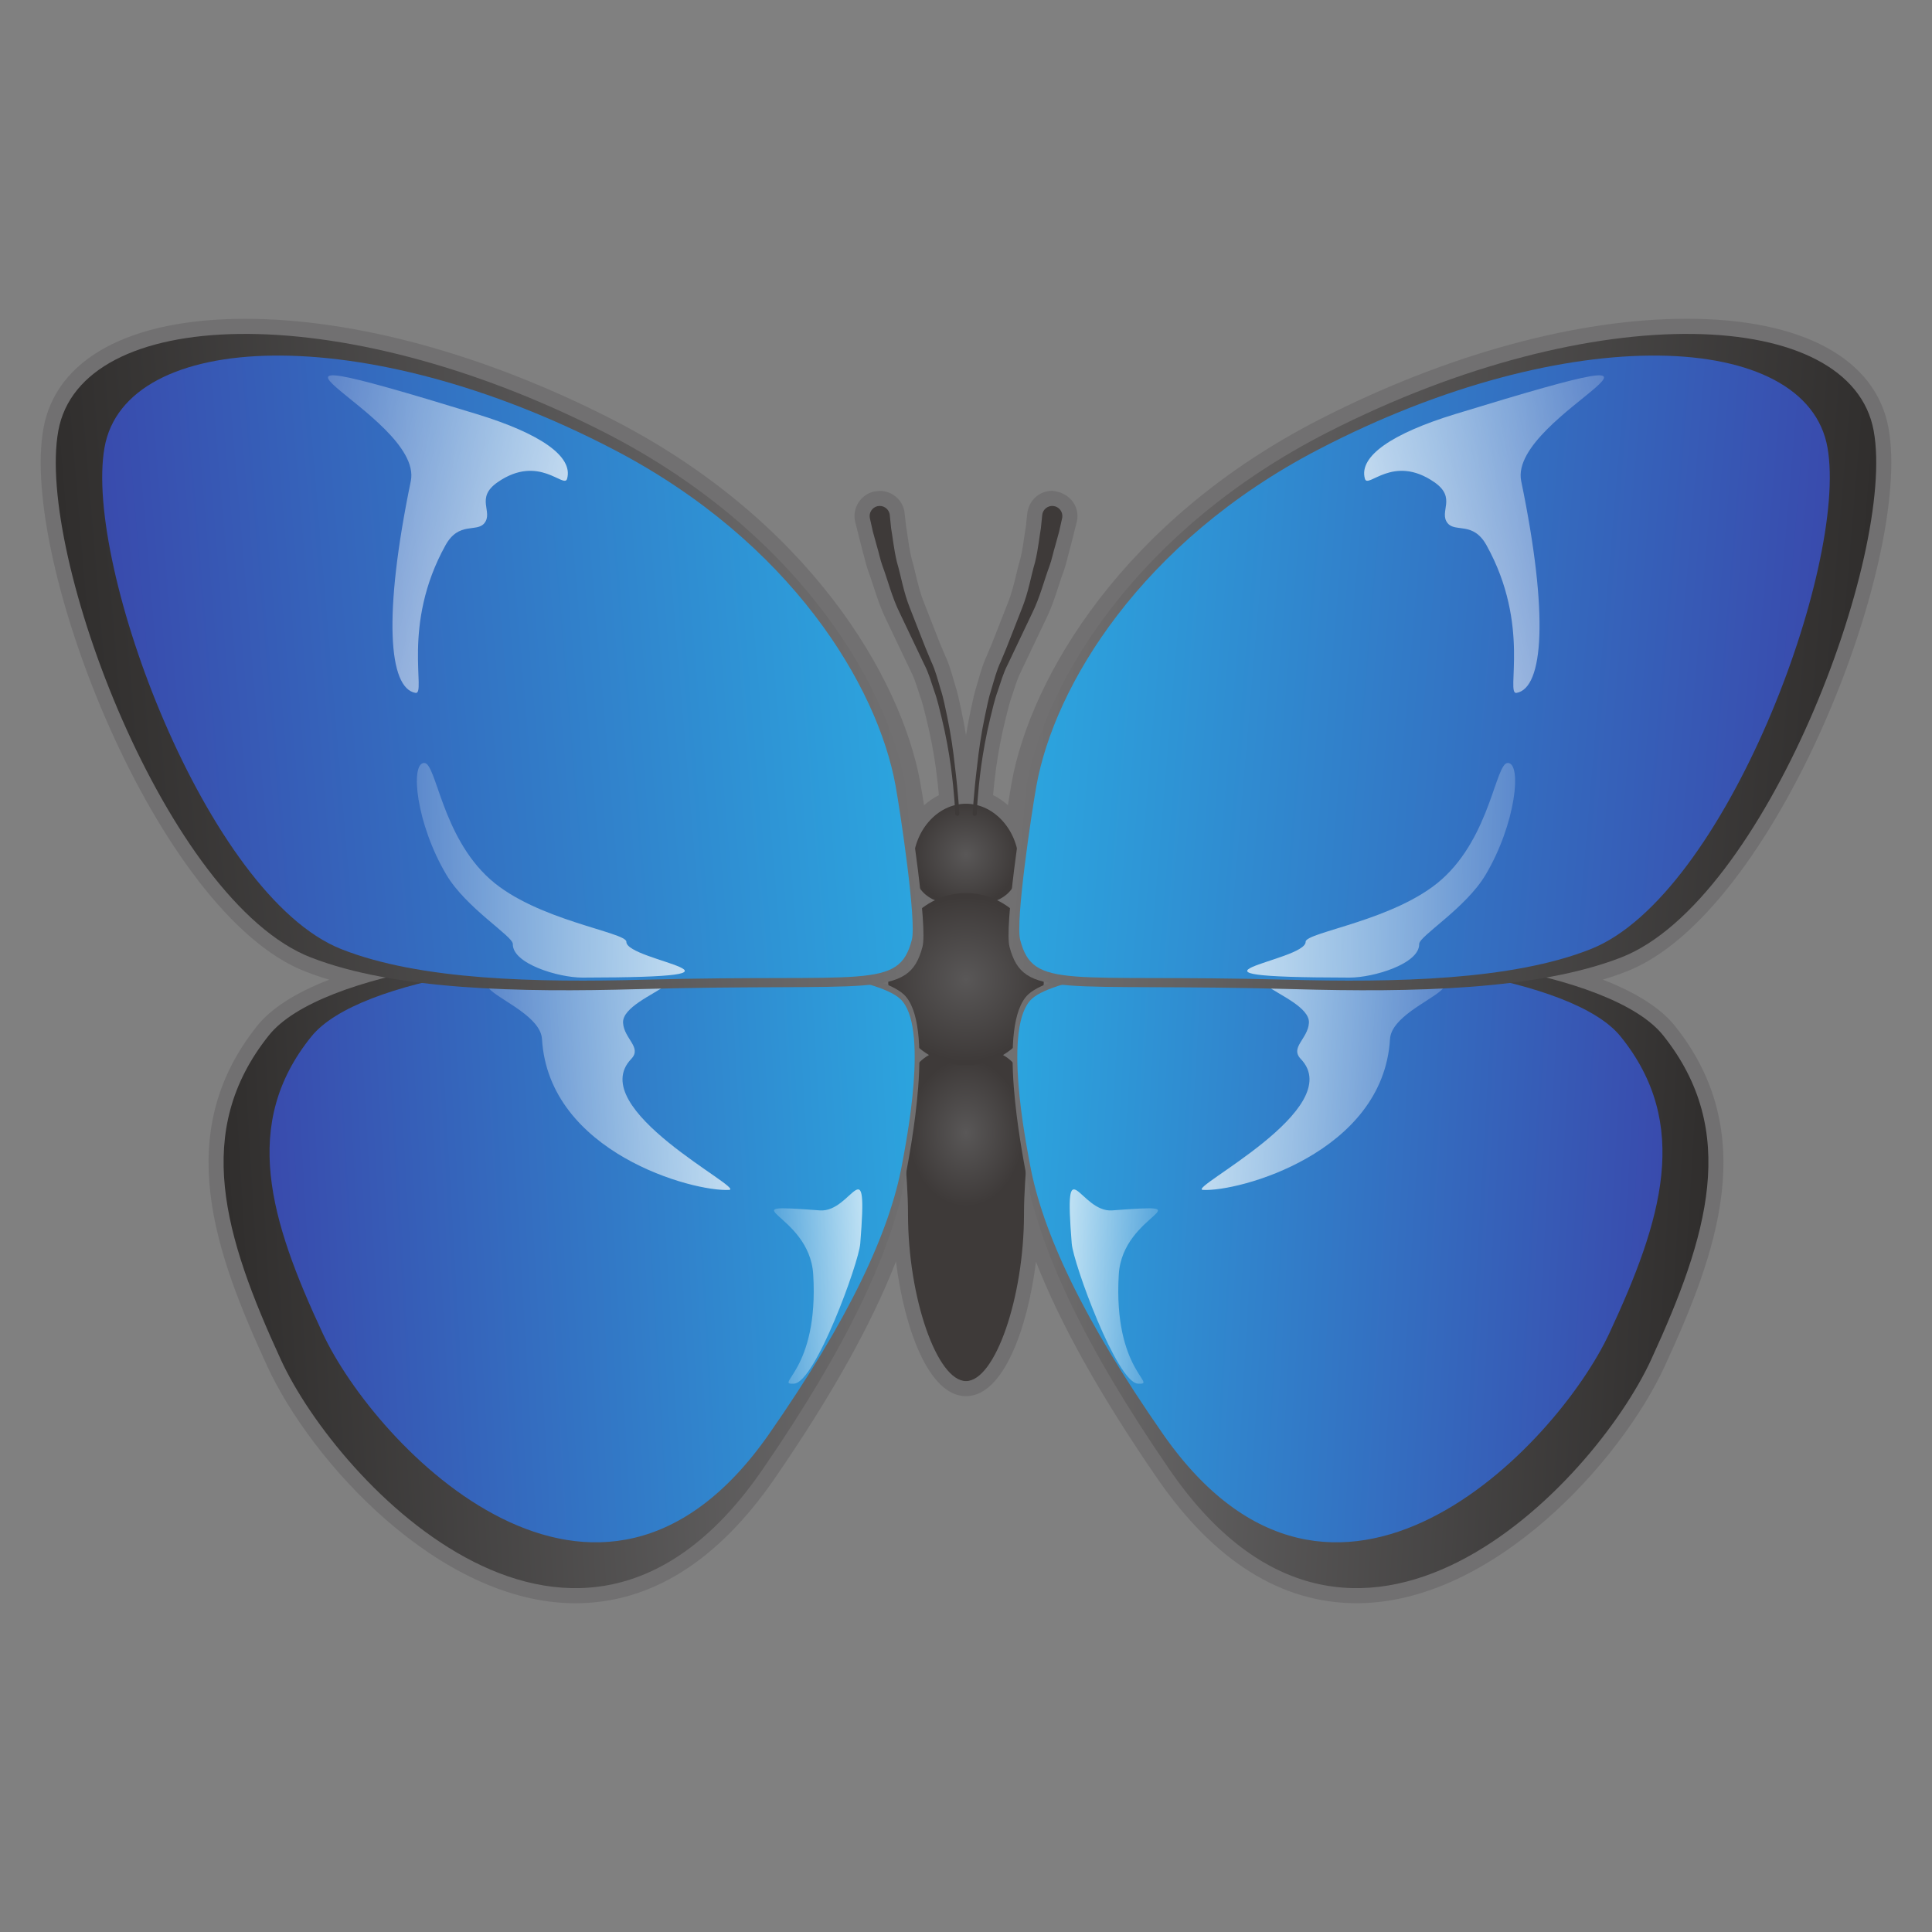 <?xml version="1.0" encoding="UTF-8"?>
<!-- Generated by phantom_svg. -->
<svg width="64px" height="64px" viewBox="0 0 64 64" preserveAspectRatio="none" xmlns="http://www.w3.org/2000/svg" xmlns:xlink="http://www.w3.org/1999/xlink" version="1.1">
  <rect x="0" y="0" width="64" height="64" fill="#808080" stroke="none"/>
  <path style="fill:#717071;" d="M44.941,53.109L44.941,53.109c-2.495,0-4.719-1.394-6.609-4.142
	c-1.873-2.722-3.201-5.093-4.014-7.17C34.047,43.972,33.246,46.25,32,46.25
	c-1.248,0-2.05-2.285-2.32-4.462c-0.818,2.101-2.145,4.466-4.012,7.18
	c-1.891,2.748-4.115,4.142-6.609,4.142c-4.498,0-8.751-4.689-10.209-7.859
	c-1.726-3.75-3.173-7.709-0.336-11.261c0.467-0.586,1.268-1.1,2.39-1.537
	c-0.276-0.083-0.538-0.173-0.786-0.269c-4.909-1.908-9.479-13.599-8.678-18
	c0.418-2.302,2.854-3.623,6.681-3.623c3.63,0,7.937,1.177,12.126,3.314
	c6.545,3.339,9.605,8.57,10.236,12.036c0.032,0.173,0.076,0.439,0.127,0.765
	c0.15-0.134,0.315-0.248,0.492-0.335c-0.021-0.244-0.054-0.548-0.101-0.897
	c-0.074-0.535-0.174-1.057-0.294-1.549l-0.052-0.21
	c-0.049-0.205-0.099-0.414-0.175-0.618l-0.068-0.207
	c-0.068-0.208-0.134-0.42-0.236-0.615l-0.816-1.711
	c-0.188-0.376-0.315-0.771-0.428-1.119c-0.055-0.17-0.108-0.333-0.165-0.484
	c-0.059-0.163-0.097-0.312-0.132-0.452c-0.019-0.076-0.037-0.148-0.059-0.217
	l-0.249-0.983c-0.101-0.449,0.182-0.896,0.631-0.998l0.184-0.021
	c0.388,0,0.729,0.274,0.814,0.653l0.062,0.539
	c0.012,0.056,0.027,0.166,0.044,0.287c0.031,0.219,0.068,0.482,0.137,0.769
	c0.043,0.139,0.086,0.318,0.131,0.507c0.075,0.315,0.153,0.64,0.286,0.965
	l0.339,0.867c0.111,0.291,0.223,0.568,0.353,0.87
	c0.122,0.254,0.2,0.523,0.275,0.784l0.054,0.184
	c0.079,0.238,0.133,0.491,0.185,0.74l0.043,0.203
	C31.915,23.864,31.96,24.107,32,24.355c0.04-0.247,0.085-0.488,0.134-0.724
	l0.044-0.207c0.052-0.249,0.106-0.502,0.189-0.753l0.05-0.172
	c0.075-0.26,0.153-0.529,0.283-0.801c0.122-0.284,0.232-0.562,0.343-0.85
	l0.338-0.863c0.135-0.332,0.213-0.658,0.288-0.974
	c0.045-0.188,0.088-0.366,0.139-0.533c0.062-0.26,0.099-0.523,0.129-0.742
	c0.018-0.121,0.033-0.23,0.05-0.324l0.039-0.382
	c0.047-0.451,0.403-0.772,0.831-0.772c0.543,0.052,0.878,0.462,0.831,0.919
	l-0.018,0.105l-0.242,0.961c-0.027,0.086-0.045,0.16-0.064,0.238
	c-0.035,0.138-0.073,0.285-0.128,0.438c-0.06,0.158-0.112,0.321-0.167,0.49
	c-0.113,0.349-0.241,0.744-0.434,1.129l-0.804,1.687
	c-0.11,0.212-0.176,0.423-0.244,0.632l-0.063,0.193
	c-0.08,0.218-0.13,0.427-0.18,0.632l-0.053,0.214
	c-0.12,0.488-0.219,1.01-0.294,1.546c-0.047,0.348-0.079,0.651-0.1,0.896
	c0.176,0.088,0.341,0.201,0.492,0.335c0.051-0.324,0.095-0.591,0.126-0.763
	c0.632-3.466,3.692-8.698,10.237-12.037c4.189-2.138,8.496-3.314,12.126-3.314
	c3.828,0,6.264,1.32,6.682,3.623c0.801,4.401-3.77,16.092-8.679,17.999
	c-0.248,0.097-0.51,0.187-0.786,0.27c1.122,0.438,1.924,0.951,2.391,1.536
	C58.323,37.541,56.876,41.5,55.15,45.25C53.692,48.42,49.439,53.109,44.941,53.109z
	 M34.064,36.223l0.409,2.541c0.472,2.61,1.998,5.737,4.683,9.638
	c1.692,2.461,3.639,3.708,5.785,3.708c4.207,0,8.134-4.739,9.301-7.277
	c1.996-4.339,2.712-7.402,0.463-10.22c-0.375-0.469-1.308-1.153-3.621-1.748
	l-2.227-0.573l2.264-0.403c0.943-0.168,1.729-0.376,2.399-0.637
	c4.463-1.734,8.79-12.855,8.056-16.888c-0.318-1.754-2.448-2.801-5.697-2.801
	c-3.425,0-7.679,1.168-11.671,3.205C37.987,17.939,35.091,22.85,34.5,26.091
	c-0.067,0.374-0.199,1.201-0.321,2.096l-0.159,1.287
	c-0.025,0.228-0.047,0.447-0.064,0.653l-0.076,0.906l-0.725-0.55
	c-0.109-0.083-0.226-0.155-0.344-0.211l-0.812-0.387l-0.808,0.387
	c-0.121,0.058-0.237,0.129-0.344,0.211l-0.725,0.552l-0.076-0.908
	c-0.018-0.206-0.04-0.425-0.064-0.653l-0.16-1.287
	c-0.122-0.896-0.253-1.722-0.321-2.097c-0.591-3.241-3.487-8.151-9.707-11.324
	c-3.993-2.037-8.248-3.205-11.672-3.205c-3.249,0-5.378,1.047-5.697,2.801
	c-0.733,4.033,3.593,15.154,8.056,16.889c0.671,0.26,1.457,0.469,2.4,0.637
	l2.265,0.403l-2.228,0.573c-2.314,0.595-3.247,1.279-3.621,1.748
	c-2.249,2.817-1.533,5.88,0.463,10.22c1.167,2.538,5.094,7.277,9.301,7.277
	c2.146,0,4.092-1.247,5.785-3.708c2.684-3.9,4.21-7.027,4.667-9.558
	l0.434-2.402l-0.014,0.015l0.021-1.265c0.003-0.16,0.001-0.315-0.004-0.469
	l-0.044-1.131l0.866,0.729c0.087,0.073,0.18,0.136,0.276,0.193l0.75,0.444
	l-0.763,0.423c-0.085,0.047-0.158,0.103-0.221,0.168L30.312,36.063l0.207,2.745
	c0.032,0.461,0.06,0.935,0.06,1.41c0,2.999,1.067,5.031,1.421,5.031
	c0.354,0,1.421-2.032,1.421-5.031c0-0.476,0.028-0.949,0.061-1.41l0.191-2.76
	l-0.484-0.5c-0.062-0.064-0.138-0.121-0.223-0.169l-0.76-0.423l0.748-0.443
	c0.097-0.058,0.19-0.12,0.277-0.193l0.861-0.722l-0.04,1.122
	C34.046,34.875,34.044,35.031,34.047,35.191L34.064,36.223z M30.665,28.814l0.223,0.32
	c0.069,0.099,0.163,0.174,0.288,0.229L32,29.726l0.824-0.363
	c0.125-0.055,0.219-0.13,0.289-0.229l0.223-0.32l-0.138-0.579
	c-0.125-0.526-0.483-0.942-0.918-1.068l-0.12-0.02
	c-0.152-0.025-0.201-0.02-0.283-0.006l-0.16,0.027
	c-0.432,0.128-0.788,0.542-0.913,1.067L30.665,28.814z M34.021,33.431l0.089-1.521
	l0.686,0.146l1.791,0.316l-1.646,0.653c-0.062,0.024-0.122,0.048-0.178,0.073
	L34.021,33.431z M29.948,33.3l-0.712-0.201
	c-0.056-0.025-0.115-0.049-0.178-0.073l-1.666-0.63l2.522-0.51L29.948,33.3z"/>
  <radialGradient id="SVGID_1_" cx="32" cy="37.531" r="1.888" gradientTransform="matrix(1 0 0 1.294 0 -11.041)" gradientUnits="userSpaceOnUse">
    <stop offset='0' style='stop-color:#595757'/>
    <stop offset='1' style='stop-color:#3E3A39'/>
  </radialGradient>
  <path style="fill:url(#SVGID_1_);" d="M32,45.75c0.961,0,1.921-2.766,1.921-5.531S34.882,34.688,32,34.688
	s-1.921,2.766-1.921,5.531S31.039,45.75,32,45.75z"/>
  <radialGradient id="SVGID_2_" cx="32" cy="28.312" r="1.719" gradientUnits="userSpaceOnUse">
    <stop offset='0' style='stop-color:#595757'/>
    <stop offset='1' style='stop-color:#3E3A39'/>
  </radialGradient>
  <path style="fill:url(#SVGID_2_);" d="M33.75,28.622C33.75,29.688,32.966,30,32,30
	c-0.966,0-1.75-0.312-1.75-1.378C30.25,27.557,31.034,26.625,32,26.625
	C32.966,26.625,33.75,27.557,33.75,28.622z"/>
  <radialGradient id="SVGID_3_" cx="32" cy="32.438" r="2.72" gradientUnits="userSpaceOnUse">
    <stop offset='0' style='stop-color:#595757'/>
    <stop offset='1' style='stop-color:#3E3A39'/>
  </radialGradient>
  <ellipse style="fill:url(#SVGID_3_);" cx="32" cy="32.438" rx="2.578" ry="2.854"/>
  <path style="fill:#3E3A39;" d="M32.222,26.955c0,0,0.029-0.642,0.148-1.596
	c0.051-0.478,0.13-1.035,0.254-1.625c0.065-0.294,0.118-0.602,0.218-0.905
	c0.092-0.304,0.169-0.619,0.31-0.915c0.133-0.308,0.246-0.592,0.359-0.886
	c0.115-0.293,0.228-0.582,0.337-0.861c0.227-0.558,0.305-1.097,0.44-1.544
	c0.109-0.455,0.143-0.852,0.192-1.12c0.028-0.268,0.043-0.421,0.043-0.421
	l0.002-0.022c0.019-0.184,0.183-0.317,0.367-0.298
	c0.184,0.019,0.317,0.183,0.298,0.367c-0.001,0.013-0.004,0.027-0.006,0.039
	c0,0-0.036,0.162-0.1,0.446c-0.038,0.138-0.084,0.305-0.137,0.497
	c-0.06,0.19-0.098,0.409-0.182,0.642c-0.174,0.459-0.311,1.031-0.577,1.566
	c-0.258,0.541-0.532,1.118-0.807,1.695c-0.145,0.279-0.23,0.585-0.33,0.879
	c-0.108,0.292-0.17,0.595-0.244,0.883c-0.141,0.578-0.238,1.128-0.304,1.601
	c-0.127,0.948-0.147,1.585-0.147,1.585c-0.001,0.037-0.032,0.066-0.069,0.065
	c-0.037-0.001-0.066-0.032-0.065-0.069L32.222,26.955z"/>
  <path style="fill:#3E3A39;" d="M31.644,26.962c0,0-0.02-0.637-0.147-1.585
	c-0.066-0.473-0.163-1.023-0.304-1.601c-0.074-0.288-0.136-0.59-0.244-0.883
	c-0.1-0.295-0.185-0.601-0.33-0.879c-0.275-0.577-0.55-1.154-0.807-1.695
	c-0.267-0.535-0.403-1.107-0.577-1.566c-0.084-0.234-0.122-0.452-0.182-0.642
	c-0.053-0.192-0.099-0.359-0.137-0.497c-0.064-0.284-0.1-0.446-0.1-0.446
	c-0.04-0.18,0.073-0.359,0.253-0.4c0.18-0.04,0.359,0.073,0.4,0.253
	c0.003,0.012,0.005,0.025,0.006,0.037l0.002,0.024c0,0,0.016,0.153,0.043,0.421
	c0.049,0.268,0.084,0.665,0.192,1.12c0.135,0.447,0.213,0.986,0.44,1.544
	c0.109,0.279,0.222,0.568,0.337,0.861c0.113,0.293,0.226,0.578,0.359,0.886
	c0.141,0.296,0.218,0.61,0.31,0.915c0.1,0.303,0.153,0.61,0.218,0.905
	c0.124,0.59,0.203,1.147,0.254,1.625c0.119,0.954,0.148,1.596,0.148,1.596
	c0.002,0.037-0.026,0.069-0.062,0.071c-0.037,0.002-0.069-0.026-0.071-0.062
	L31.644,26.962z"/>
  <g>
    <linearGradient id='SVGID_4_' gradientUnits='userSpaceOnUse' x1='33.054' y1='42.048' x2='56.298' y2='42.048' gradientTransform='matrix(0.998 0.06 -0.06 0.998 2.658 -2.574)'>
      <stop offset='0' style='stop-color:#717071'/>
      <stop offset='1' style='stop-color:#302E2D'/>
    </linearGradient>
    <path style='fill:url(#SVGID_4_);' d='M34.065,32.938c0.841-0.777,4.62-1.222,7.126-1.385
		c5.184-0.337,12.202,0.614,13.905,2.748c2.527,3.165,1.486,6.641-0.4,10.74
		c-1.886,4.099-9.832,12.54-15.952,3.644c-2.865-4.164-4.307-7.315-4.747-9.752
		C33.854,38.141,33.013,33.91,34.065,32.938z'/>
    <linearGradient id='SVGID_5_' gradientUnits='userSpaceOnUse' x1='33.348' y1='40.808' x2='54.858' y2='42.06'>
      <stop offset='0' style='stop-color:#2CA4DE'/>
      <stop offset='1' style='stop-color:#394BAD'/>
    </linearGradient>
    <path style='fill:url(#SVGID_5_);' d='M34.183,33.086c0.78-0.711,4.283-1.119,6.607-1.268
		c4.806-0.308,11.313,0.562,12.893,2.515c2.343,2.897,1.378,6.079-0.371,9.831
		c-1.748,3.752-9.116,11.478-14.791,3.335c-2.656-3.812-3.994-6.696-4.402-8.926
		C33.987,37.848,33.208,33.975,34.183,33.086z'/>
    <linearGradient id='SVGID_6_' gradientUnits='userSpaceOnUse' x1='39.581' y1='35.949' x2='47.217' y2='35.949' gradientTransform='matrix(0.998 0.06 -0.06 0.998 2.658 -2.574)'>
      <stop offset='0' style='stop-color:#FFFFFF;stop-opacity:0.7'/>
      <stop offset='1' style='stop-color:#FFFFFF;stop-opacity:0.2'/>
    </linearGradient>
    <path style='fill:url(#SVGID_6_);' d='M46.046,34.42c-0.225,3.77-5.019,5.067-6.197,4.997
		c-0.568-0.034,4.816-2.691,3.24-4.339c-0.365-0.382,0.239-0.666,0.271-1.194
		c0.061-1.019-4.121-1.695,1.139-1.649C50.963,32.29,46.131,33.003,46.046,34.42
		z'/>
    <linearGradient id='SVGID_7_' gradientUnits='userSpaceOnUse' x1='35.243' y1='43.09' x2='38.177' y2='43.09' gradientTransform='matrix(0.998 0.06 -0.06 0.998 2.658 -2.574)'>
      <stop offset='0' style='stop-color:#FFFFFF;stop-opacity:0.7'/>
      <stop offset='1' style='stop-color:#FFFFFF;stop-opacity:0.2'/>
    </linearGradient>
    <path style='fill:url(#SVGID_7_);' d='M37.061,42.22c-0.191,3.208,1.333,3.657,0.633,3.615
		c-0.7-0.042-2.139-3.989-2.191-4.638c-0.265-3.307,0.265-1.021,1.338-1.101
		C40.055,39.858,37.184,40.152,37.061,42.22z'/>
  </g>
  <g>
    <linearGradient id='SVGID_8_' gradientUnits='userSpaceOnUse' x1='34.318' y1='21.975' x2='61.705' y2='21.975' gradientTransform='matrix(0.996 0.084 -0.084 0.996 1.884 -3.917)'>
      <stop offset='0' style='stop-color:#717071'/>
      <stop offset='1' style='stop-color:#302E2D'/>
    </linearGradient>
    <path style='fill:url(#SVGID_8_);' d='M33.441,31.362c-0.172-0.647,0.396-4.419,0.567-5.361
		c0.632-3.467,3.695-8.478,9.972-11.68c8.879-4.529,17.344-4.145,18.089-0.048
		s-3.602,15.592-8.367,17.444c-2.795,1.086-6.945,1.159-10.814,1.05
		C35.089,32.548,33.908,33.124,33.441,31.362z'/>
    <linearGradient id='SVGID_9_' gradientUnits='userSpaceOnUse' x1='34.656' y1='22.224' x2='60.212' y2='22.224' gradientTransform='matrix(0.996 0.084 -0.084 0.996 1.884 -3.917)'>
      <stop offset='0' style='stop-color:#2CA4DE'/>
      <stop offset='1' style='stop-color:#394BAD'/>
    </linearGradient>
    <path style='fill:url(#SVGID_9_);' d='M33.794,31.131c-0.159-0.615,0.377-4.206,0.539-5.103
		c0.595-3.3,3.462-8.073,9.325-11.13c8.293-4.323,16.192-3.969,16.88-0.072
		s-3.387,14.843-7.837,16.612c-2.61,1.037-6.483,1.113-10.093,1.015
		C35.33,32.257,34.227,32.807,33.794,31.131z'/>
    <linearGradient id='SVGID_10_' gradientUnits='userSpaceOnUse' x1='44.738' y1='18.13' x2='53.204' y2='18.13' gradientTransform='matrix(0.976 -0.218 0.218 0.976 -1.713 11.017)'>
      <stop offset='0' style='stop-color:#FFFFFF;stop-opacity:0.7'/>
      <stop offset='1' style='stop-color:#FFFFFF;stop-opacity:0.2'/>
    </linearGradient>
    <path style='fill:url(#SVGID_10_);' d='M50.392,15.938c0.916,4.427,0.74,6.857-0.155,7.015
		c-0.377,0.067,0.486-2.234-0.997-4.895c-0.443-0.795-1.034-0.41-1.287-0.729
		c-0.3-0.378,0.315-0.833-0.436-1.354c-1.371-0.952-2.205,0.235-2.303-0.116
		c-0.209-0.745,0.901-1.501,2.986-2.14C58.128,10.675,49.929,13.701,50.392,15.938
		z'/>
    <linearGradient id='SVGID_11_' gradientUnits='userSpaceOnUse' x1='42.349' y1='29.414' x2='51.284' y2='29.414' gradientTransform='matrix(1 -0.01 0.01 1 -1.344 -0.122)'>
      <stop offset='0' style='stop-color:#FFFFFF;stop-opacity:0.7'/>
      <stop offset='1' style='stop-color:#FFFFFF;stop-opacity:0.2'/>
    </linearGradient>
    <path style='fill:url(#SVGID_11_);' d='M47.012,31.272c0.015,0.654-1.515,1.113-2.304,1.112
		c-6.672-0.008-1.442-0.532-1.457-1.186c-0.007-0.319,2.98-0.703,4.513-2.071
		c1.61-1.437,1.779-3.853,2.183-3.853c0.476,0.001,0.267,2.018-0.734,3.703
		C48.553,30.089,47.006,31.012,47.012,31.272z'/>
  </g>
  <g>
    <linearGradient id='SVGID_12_' gradientUnits='userSpaceOnUse' x1='33.054' y1='42.048' x2='56.298' y2='42.048' gradientTransform='matrix(-0.998 0.06 0.06 0.998 61.342 -2.574)'>
      <stop offset='0' style='stop-color:#717071'/>
      <stop offset='1' style='stop-color:#302E2D'/>
    </linearGradient>
    <path style='fill:url(#SVGID_12_);' d='M29.935,32.938c-0.841-0.777-4.62-1.222-7.126-1.385
		c-5.184-0.337-12.202,0.614-13.905,2.748c-2.527,3.165-1.486,6.641,0.4,10.74
		s9.832,12.54,15.952,3.644c2.865-4.164,4.307-7.315,4.747-9.752
		C30.146,38.141,30.987,33.91,29.935,32.938z'/>
    <linearGradient id='SVGID_13_' gradientUnits='userSpaceOnUse' x1='33.348' y1='40.808' x2='54.858' y2='42.06' gradientTransform='matrix(-1 0 0 1 64 0)'>
      <stop offset='0' style='stop-color:#2CA4DE'/>
      <stop offset='1' style='stop-color:#394BAD'/>
    </linearGradient>
    <path style='fill:url(#SVGID_13_);' d='M29.817,33.086c-0.78-0.711-4.283-1.119-6.607-1.268
		c-4.806-0.308-11.313,0.562-12.893,2.515c-2.343,2.897-1.378,6.079,0.371,9.831
		c1.749,3.752,9.116,11.478,14.791,3.335c2.656-3.812,3.994-6.696,4.402-8.926
		C30.013,37.848,30.792,33.975,29.817,33.086z'/>
    <linearGradient id='SVGID_14_' gradientUnits='userSpaceOnUse' x1='39.581' y1='35.949' x2='47.217' y2='35.949' gradientTransform='matrix(-0.998 0.06 0.06 0.998 61.342 -2.574)'>
      <stop offset='0' style='stop-color:#FFFFFF;stop-opacity:0.7'/>
      <stop offset='1' style='stop-color:#FFFFFF;stop-opacity:0.2'/>
    </linearGradient>
    <path style='fill:url(#SVGID_14_);' d='M17.954,34.42c0.225,3.77,5.019,5.067,6.197,4.997
		c0.568-0.034-4.816-2.691-3.24-4.339c0.365-0.382-0.239-0.666-0.271-1.194
		c-0.061-1.019,4.121-1.695-1.139-1.649C13.037,32.29,17.869,33.003,17.954,34.42
		z'/>
    <linearGradient id='SVGID_15_' gradientUnits='userSpaceOnUse' x1='35.243' y1='43.09' x2='38.177' y2='43.09' gradientTransform='matrix(-0.998 0.06 0.06 0.998 61.342 -2.574)'>
      <stop offset='0' style='stop-color:#FFFFFF;stop-opacity:0.7'/>
      <stop offset='1' style='stop-color:#FFFFFF;stop-opacity:0.2'/>
    </linearGradient>
    <path style='fill:url(#SVGID_15_);' d='M26.939,42.22c0.191,3.208-1.333,3.657-0.633,3.615
		c0.7-0.042,2.139-3.989,2.191-4.638c0.265-3.307-0.265-1.021-1.338-1.101
		C23.945,39.858,26.816,40.152,26.939,42.22z'/>
  </g>
  <g>
    <linearGradient id='SVGID_16_' gradientUnits='userSpaceOnUse' x1='34.318' y1='21.975' x2='61.705' y2='21.975' gradientTransform='matrix(-0.996 0.084 0.084 0.996 62.116 -3.917)'>
      <stop offset='0' style='stop-color:#717071'/>
      <stop offset='1' style='stop-color:#302E2D'/>
    </linearGradient>
    <path style='fill:url(#SVGID_16_);' d='M30.559,31.362c0.172-0.647-0.396-4.419-0.567-5.361
		c-0.632-3.467-3.695-8.478-9.972-11.68c-8.879-4.529-17.344-4.145-18.089-0.048
		s3.602,15.592,8.367,17.444c2.795,1.086,6.945,1.159,10.814,1.05
		C28.911,32.548,30.092,33.124,30.559,31.362z'/>
    <linearGradient id='SVGID_17_' gradientUnits='userSpaceOnUse' x1='34.656' y1='22.224' x2='60.212' y2='22.224' gradientTransform='matrix(-0.996 0.084 0.084 0.996 62.116 -3.917)'>
      <stop offset='0' style='stop-color:#2CA4DE'/>
      <stop offset='1' style='stop-color:#394BAD'/>
    </linearGradient>
    <path style='fill:url(#SVGID_17_);' d='M30.206,31.131c0.159-0.615-0.377-4.206-0.539-5.103
		c-0.595-3.3-3.462-8.073-9.325-11.13c-8.293-4.323-16.192-3.969-16.88-0.072
		s3.387,14.843,7.837,16.612c2.61,1.037,6.483,1.113,10.093,1.015
		C28.67,32.257,29.773,32.807,30.206,31.131z'/>
    <linearGradient id='SVGID_18_' gradientUnits='userSpaceOnUse' x1='44.738' y1='18.13' x2='53.204' y2='18.13' gradientTransform='matrix(-0.976 -0.218 -0.218 0.976 65.713 11.017)'>
      <stop offset='0' style='stop-color:#FFFFFF;stop-opacity:0.7'/>
      <stop offset='1' style='stop-color:#FFFFFF;stop-opacity:0.2'/>
    </linearGradient>
    <path style='fill:url(#SVGID_18_);' d='M13.608,15.938c-0.916,4.427-0.74,6.857,0.155,7.015
		c0.377,0.067-0.486-2.234,0.997-4.895c0.443-0.795,1.034-0.41,1.287-0.729
		c0.3-0.378-0.315-0.833,0.436-1.354c1.371-0.952,2.205,0.235,2.303-0.116
		c0.209-0.745-0.901-1.501-2.986-2.14C5.872,10.675,14.071,13.701,13.608,15.938z'/>
    <linearGradient id='SVGID_19_' gradientUnits='userSpaceOnUse' x1='42.349' y1='29.414' x2='51.284' y2='29.414' gradientTransform='matrix(-1 -0.01 -0.01 1 65.344 -0.122)'>
      <stop offset='0' style='stop-color:#FFFFFF;stop-opacity:0.7'/>
      <stop offset='1' style='stop-color:#FFFFFF;stop-opacity:0.2'/>
    </linearGradient>
    <path style='fill:url(#SVGID_19_);' d='M16.988,31.272c-0.015,0.654,1.515,1.113,2.304,1.112
		c6.672-0.008,1.442-0.532,1.457-1.186c0.007-0.319-2.98-0.703-4.513-2.071
		c-1.61-1.437-1.779-3.853-2.183-3.853c-0.476,0.001-0.267,2.018,0.734,3.703
		C15.447,30.089,16.994,31.012,16.988,31.272z'/>
  </g>
  <g>
  </g>
  <g>
  </g>
  <g>
  </g>
  <g>
  </g>
  <g>
  </g>
  <g>
  </g>
</svg>